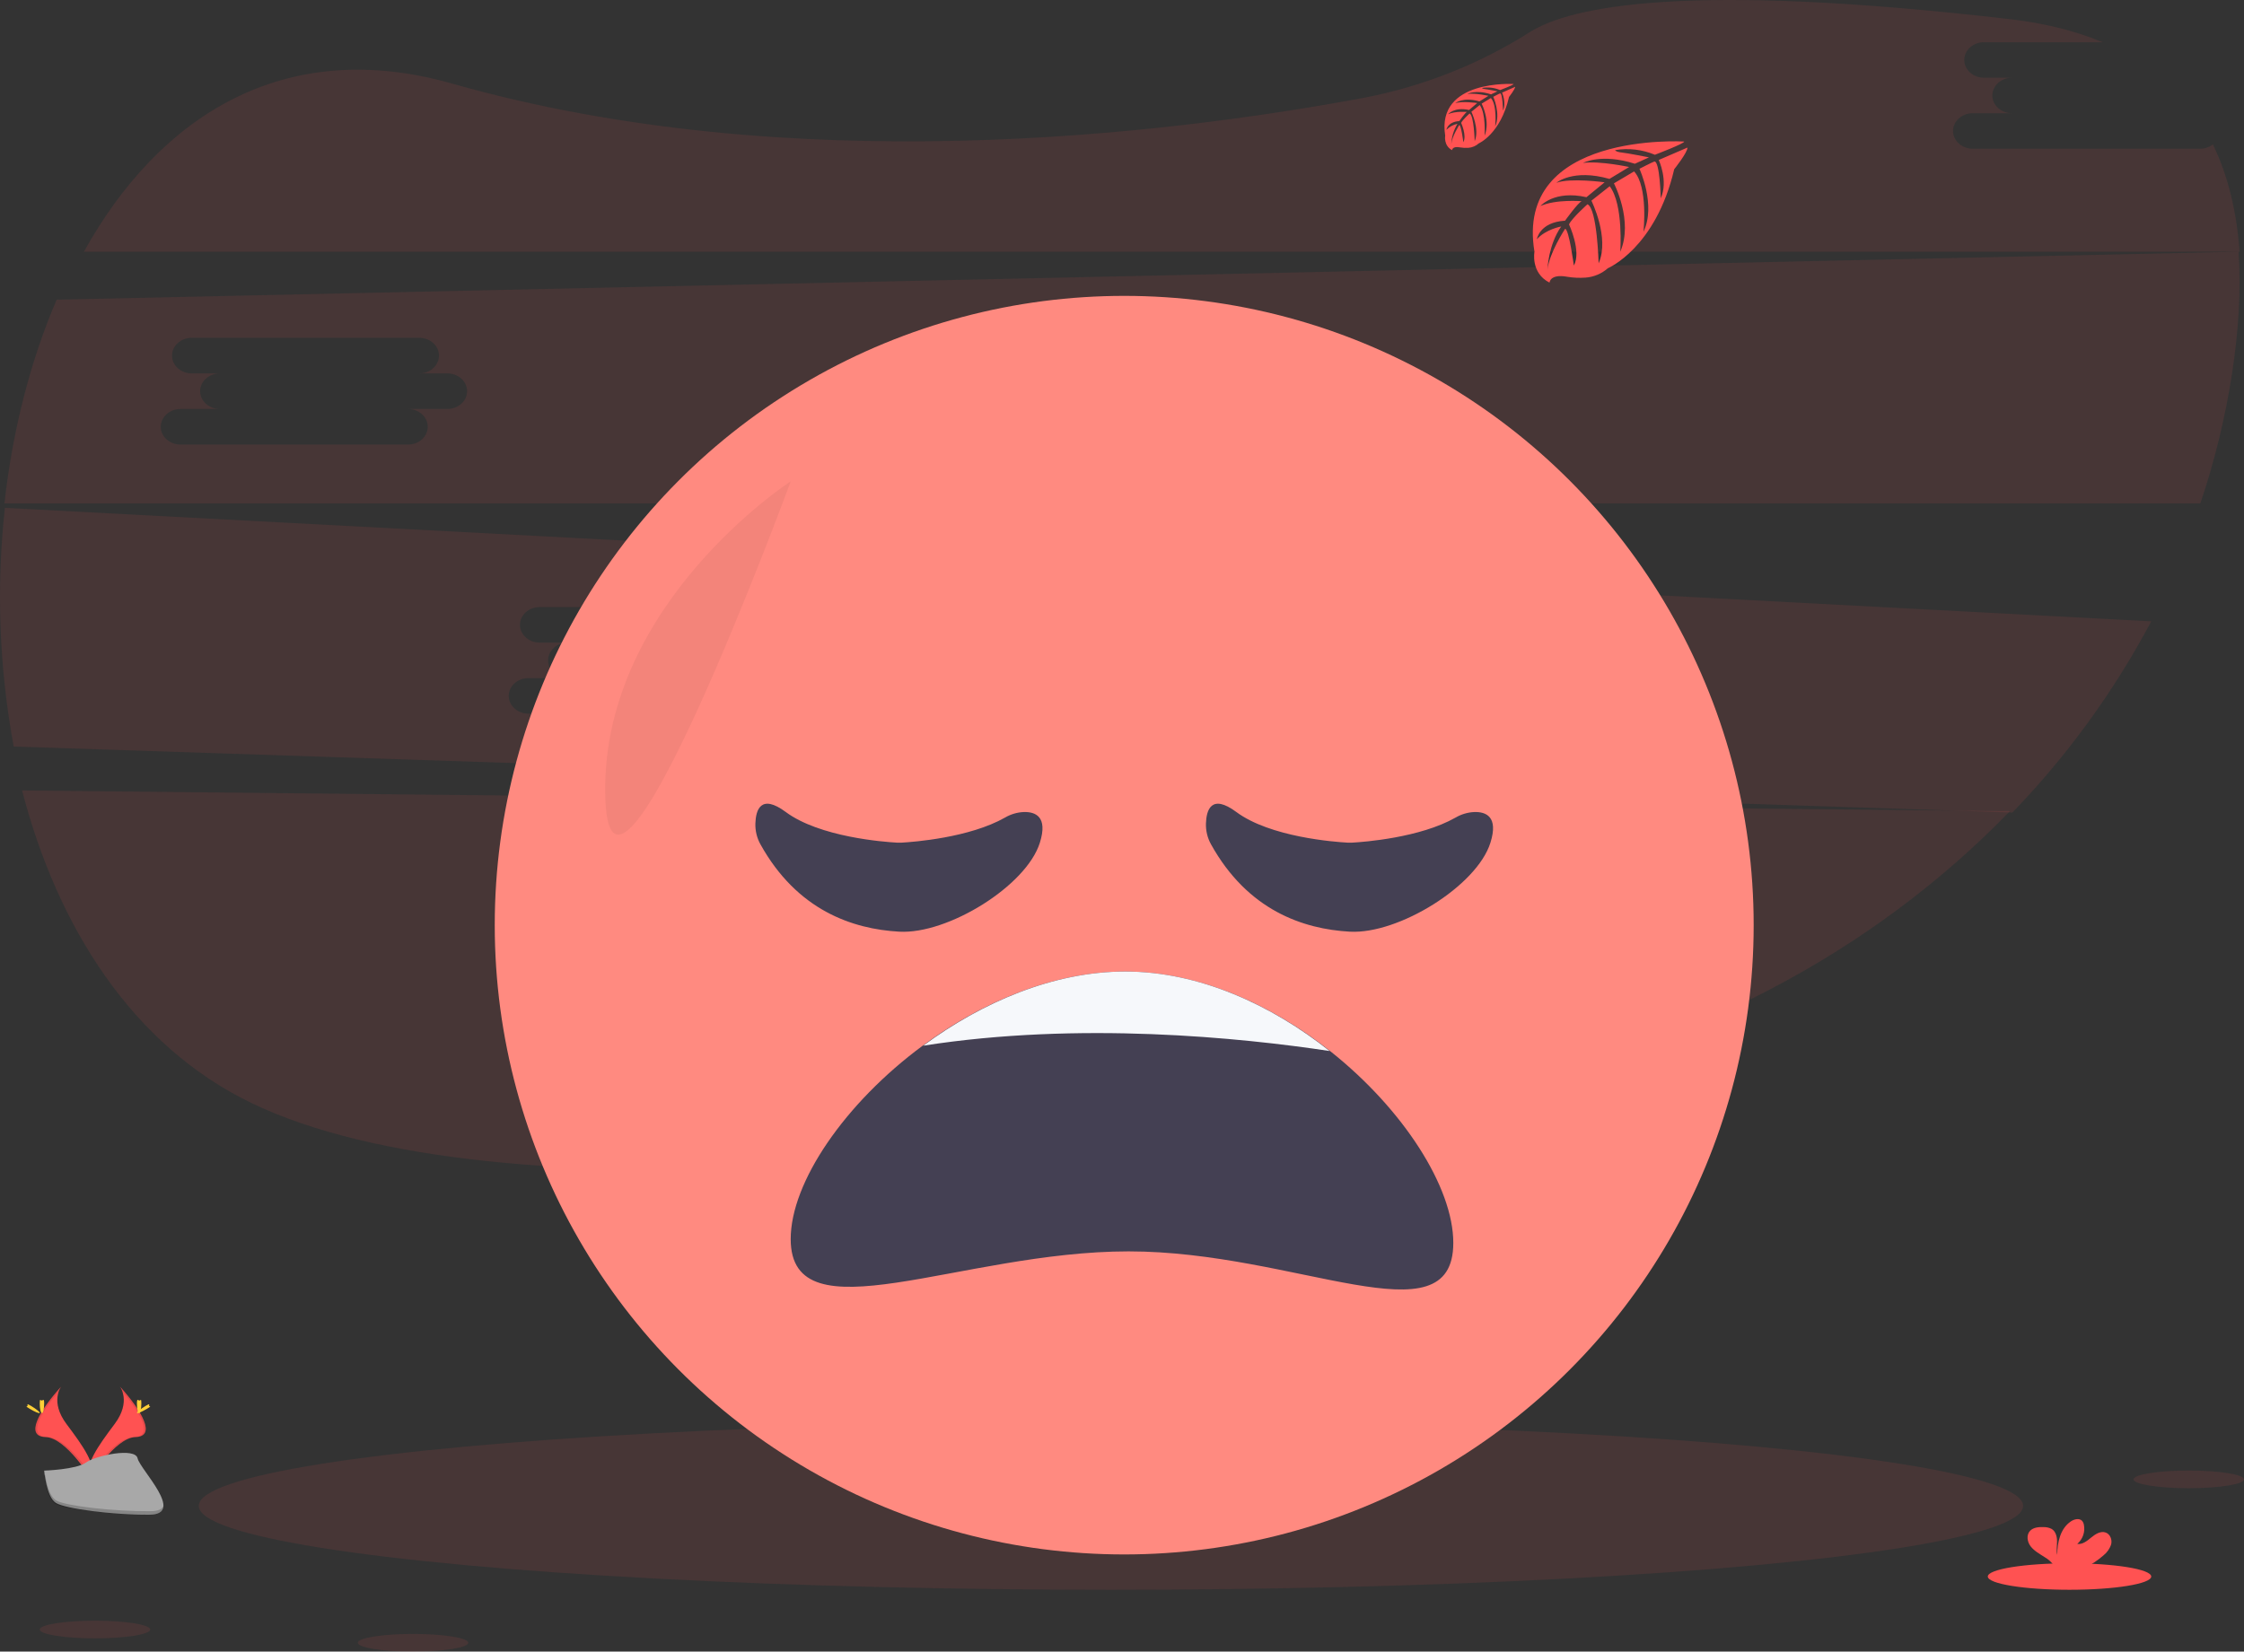 <?xml version="1.0" encoding="UTF-8"?>
<svg width="508px" height="374px" viewBox="0 0 508 374" version="1.1" xmlns="http://www.w3.org/2000/svg" xmlns:xlink="http://www.w3.org/1999/xlink">
    <rect x="0" y="0" width="508" height="374" fill="#333333" stroke="none"/>
    <title>undraw_feeling_blue_-4-b7q</title>
    <g id="🛠-OnTrack-Tools-screens" stroke="none" stroke-width="1" fill="none" fill-rule="evenodd">
        <g id="404" transform="translate(-343, -285)" fill-rule="nonzero">
            <g id="undraw_feeling_blue_-4-b7q" transform="translate(343, 285)">
                <path d="M5,179 C13.035,209.987 30.03,236.774 56.888,249.758 C112.722,276.743 238.641,262.826 332.619,246.85 C381.232,238.588 423.961,215.785 455,183.694 L5,179 Z" id="Path" fill="#FF5252" opacity="0.1"></path>
                <path d="M498.059,33.675 L446.578,33.675 C444.135,33.675 442.13,31.868 442.13,29.659 C442.13,27.45 444.135,25.638 446.578,25.638 L455.482,25.638 C453.034,25.638 451.035,23.83 451.035,21.616 C451.035,19.403 453.034,17.6 455.482,17.6 L449.127,17.6 C446.679,17.6 444.675,15.792 444.675,13.579 C444.675,11.365 446.679,9.562 449.127,9.562 L475.997,9.562 C470.035,7.058 463.065,5.278 455.034,4.342 C381.764,-4.157 355.605,1.464 346.378,7.243 C334.876,14.534 322.1,19.594 308.72,22.156 C263.515,30.581 178.976,40.717 102.352,18.928 C64.269,8.077 35.963,26.389 19,57 L507,57 C506.363,48.105 504.455,39.887 500.955,32.698 C500.125,33.337 499.106,33.681 498.059,33.675 L498.059,33.675 Z" id="Path" fill="#FF5252" opacity="0.1"></path>
                <path d="M1.109,115 C-0.87,133.018 -0.197,151.228 3.106,169.052 L455.563,184 C468.018,171.105 478.6,156.53 487,140.701 L1.109,115 Z M180.061,153.559 L171.152,153.559 C173.603,153.559 175.609,155.373 175.609,157.583 C175.609,159.794 173.603,161.603 171.152,161.603 L119.618,161.603 C117.173,161.603 115.166,159.794 115.166,157.583 C115.166,155.373 117.173,153.559 119.618,153.559 L128.532,153.559 C126.081,153.559 124.08,151.75 124.08,149.539 C124.08,147.329 126.081,145.515 128.532,145.515 L122.166,145.515 C119.715,145.515 117.709,143.706 117.709,141.495 C117.709,139.285 119.715,137.471 122.166,137.471 L173.7,137.471 C176.15,137.471 178.152,139.28 178.152,141.495 C178.152,143.71 176.15,145.515 173.7,145.515 L180.061,145.515 C182.511,145.515 184.513,147.324 184.513,149.539 C184.513,151.754 182.511,153.559 180.061,153.559 Z" id="Shape" fill="#FF5252" opacity="0.1"></path>
                <path d="M506.771,57 L12.83,67.861 C6.82,81.833 2.835,97.63 1,114 L498.117,114 C501.352,104.422 503.752,94.583 505.291,84.592 C506.775,74.974 507.367,65.67 506.771,57 Z M101.288,92.611 L92.38,92.611 C94.83,92.611 96.836,94.427 96.836,96.641 C96.836,98.855 94.83,100.671 92.38,100.671 L40.849,100.671 C38.403,100.671 36.397,98.855 36.397,96.641 C36.397,94.427 38.403,92.611 40.849,92.611 L49.762,92.611 C47.312,92.611 45.31,90.799 45.31,88.585 C45.31,86.371 47.312,84.555 49.762,84.555 L43.396,84.555 C40.946,84.555 38.94,82.743 38.94,80.529 C38.94,78.315 40.946,76.499 43.396,76.499 L94.927,76.499 C97.377,76.499 99.379,78.311 99.379,80.529 C99.379,82.748 97.377,84.555 94.927,84.555 L101.288,84.555 C103.738,84.555 105.74,86.371 105.74,88.585 C105.74,90.799 103.738,92.611 101.288,92.611 Z" id="Shape" fill="#FF5252" opacity="0.1"></path>
                <ellipse id="Oval" fill="#FF5252" opacity="0.1" cx="251.5" cy="341" rx="206.5" ry="19"></ellipse>
                <ellipse id="Oval" fill="#575A89" cx="375.5" cy="195" rx="4.5" ry="3"></ellipse>
                <circle id="Oval" fill="#FF8A80" cx="254.5" cy="209.5" r="142.5"></circle>
                <path d="M329,281.442 C329,304.015 293.527,283.37 255.497,283.37 C217.466,283.37 179,303.162 179,280.589 C179,267.718 191.26,249.817 208.848,236.816 L208.848,236.816 C222.099,227.017 238.372,220 254.718,220 C271.528,220 287.995,227.597 301.13,238.026 C317.709,251.175 329,268.844 329,281.442 Z" id="Path" fill="#444053"></path>
                <path d="M301,238 C280.846,234.959 244.394,231.252 209,236.792 C222.211,227.007 238.435,220 254.732,220 C271.487,220 287.904,227.586 301,238 Z" id="Path" fill="#F6F8FB"></path>
                <path d="M179,109 C179,109 136.656,136.415 137.002,179.299 C137.348,222.182 179,109 179,109 Z" id="Path" fill="#000000" opacity="0.05"></path>
                <path d="M381.271,32.05 C381.271,32.05 342.839,29.706 347.372,56.989 C347.372,56.989 346.459,61.808 350.786,64 C350.786,64 350.854,61.979 354.725,62.664 C356.104,62.897 357.506,62.966 358.901,62.867 C360.786,62.737 362.578,61.987 364.004,60.731 L364.004,60.731 C364.004,60.731 374.808,56.213 379.011,38.321 C379.011,38.321 382.12,34.418 381.996,33.419 L375.511,36.222 C375.511,36.222 377.724,40.962 375.967,44.901 C375.967,44.901 375.757,36.397 374.511,36.578 C374.26,36.619 371.142,38.219 371.142,38.219 C371.142,38.219 374.954,46.478 372.055,52.476 C372.055,52.476 373.146,42.303 369.928,38.816 L365.364,41.516 C365.364,41.516 369.819,50.044 366.797,57.003 C366.797,57.003 367.573,46.33 364.406,42.173 L360.266,45.443 C360.266,45.443 364.451,53.85 361.9,59.621 C361.9,59.621 361.567,47.195 359.371,46.256 C359.371,46.256 355.752,49.493 355.199,50.821 C355.199,50.821 358.066,56.92 356.29,60.139 C356.29,60.139 355.199,51.861 354.305,51.815 C354.305,51.815 350.699,57.299 350.32,61.064 C350.32,61.064 350.48,55.468 353.428,51.292 C353.428,51.292 349.941,51.898 347.91,54.192 C347.91,54.192 348.472,50.312 354.3,49.974 C354.3,49.974 357.281,45.812 358.079,45.563 C358.079,45.563 352.26,45.068 348.732,46.654 C348.732,46.654 351.835,42.996 359.143,44.656 L363.251,41.281 C363.251,41.281 355.592,40.217 352.342,41.392 C352.342,41.392 356.08,38.155 364.351,40.513 L368.801,37.817 C368.801,37.817 362.269,36.393 358.376,36.892 C358.376,36.892 362.484,34.649 370.102,37.082 L373.297,35.634 C373.297,35.634 368.509,34.682 367.108,34.534 C365.706,34.386 365.633,33.988 365.633,33.988 C368.674,33.487 371.792,33.854 374.639,35.047 C374.639,35.047 381.385,32.48 381.271,32.05 Z" id="Path" fill="#FF5252"></path>
                <path d="M342.649,19.024 C342.649,19.024 325.118,17.92 327.166,30.713 C327.166,30.713 326.756,32.973 328.726,34 C328.726,34 328.753,33.04 330.525,33.376 C331.154,33.484 331.794,33.516 332.43,33.472 C333.292,33.408 334.111,33.056 334.765,32.469 L334.765,32.469 C334.765,32.469 339.696,30.348 341.615,21.961 C341.615,21.961 343.036,20.132 342.999,19.662 L340.038,20.977 C340.038,20.977 341.052,23.199 340.254,25.046 C340.254,25.046 340.158,21.058 339.59,21.154 C339.475,21.154 338.049,21.922 338.049,21.922 C338.049,21.922 339.793,25.795 338.478,28.606 C338.478,28.606 338.977,23.837 337.509,22.201 L335.424,23.467 C335.424,23.467 337.459,27.469 336.079,30.732 C336.079,30.732 336.43,25.727 334.986,23.779 L333.095,25.31 C333.095,25.31 335.004,29.249 333.842,31.956 C333.842,31.956 333.69,26.13 332.684,25.689 C332.684,25.689 331.032,27.205 330.779,27.829 C330.779,27.829 332.089,30.708 331.277,32.201 C331.277,32.201 330.779,28.319 330.354,28.304 C330.354,28.304 328.707,30.871 328.537,32.623 C328.616,30.993 329.104,29.413 329.953,28.04 C329.004,28.227 328.128,28.699 327.434,29.398 C327.434,29.398 327.688,27.58 330.359,27.421 C330.359,27.421 331.72,25.473 332.084,25.353 C332.084,25.353 329.427,25.123 327.817,25.867 C327.817,25.867 329.233,24.149 332.573,24.907 L334.419,23.328 C334.419,23.328 330.922,22.848 329.436,23.376 C329.436,23.376 331.143,21.86 334.921,22.968 L336.951,21.701 C336.951,21.701 333.971,21.034 332.19,21.274 C332.19,21.274 334.068,20.224 337.546,21.366 L339,20.684 C339,20.684 336.813,20.238 336.176,20.171 C335.54,20.104 335.498,19.916 335.498,19.916 C336.883,19.677 338.305,19.843 339.604,20.396 C339.604,20.396 342.699,19.225 342.649,19.024 Z" id="Path" fill="#FF5252"></path>
                <ellipse id="Oval" fill="#FF5252" opacity="0.1" cx="495.5" cy="335" rx="12.5" ry="2"></ellipse>
                <ellipse id="Oval" fill="#FF5252" opacity="0.1" cx="21.5" cy="369" rx="12.5" ry="2"></ellipse>
                <ellipse id="Oval" fill="#FF5252" opacity="0.1" cx="93.5" cy="372" rx="12.5" ry="2"></ellipse>
                <ellipse id="Oval" fill="#FF5252" cx="468.5" cy="357" rx="18.5" ry="3"></ellipse>
                <path d="M476.17,352.226 C477.017,351.561 477.635,350.665 477.943,349.656 C478.169,348.64 477.717,347.415 476.705,347.042 C475.569,346.625 474.355,347.384 473.436,348.147 C472.517,348.911 471.46,349.78 470.255,349.621 C471.516,348.523 472.084,346.87 471.751,345.267 C471.698,344.94 471.555,344.633 471.335,344.379 C470.703,343.731 469.562,344.006 468.805,344.517 C466.404,346.141 465.734,349.274 465.72,352.097 C465.48,351.081 465.683,350.02 465.679,348.99 C465.674,347.961 465.374,346.771 464.46,346.225 C463.892,345.934 463.256,345.79 462.613,345.808 C461.532,345.768 460.332,345.87 459.593,346.629 C458.67,347.575 458.914,349.155 459.713,350.18 C460.512,351.205 461.722,351.871 462.834,352.586 C463.73,353.097 464.494,353.797 465.069,354.632 C465.137,354.749 465.192,354.872 465.236,355 L472,355 C473.514,354.26 474.916,353.327 476.17,352.226 L476.17,352.226 Z" id="Path" fill="#FF5252"></path>
                <path d="M27.162,314 C27.162,314 29.76,317.369 25.96,322.445 C22.16,327.521 19.027,331.828 20.281,335 C20.281,335 26.012,325.551 30.693,325.415 C35.373,325.279 32.292,319.682 27.162,314 Z" id="Path" fill="#FF5252"></path>
                <path d="M27.087,314 C27.315,314.325 27.495,314.68 27.623,315.055 C32.226,320.353 34.676,325.299 30.255,325.421 C26.13,325.539 21.163,332.759 20,334.583 C20.041,334.724 20.089,334.863 20.144,335 C20.144,335 25.938,325.557 30.671,325.421 C35.403,325.285 32.274,319.678 27.087,314 Z" id="Path" fill="#000000" opacity="0.1"></path>
                <path d="M32,317.79 C32,319.011 31.772,320 31.496,320 C31.22,320 31,319.035 31,317.79 C31,316.545 31.276,317.144 31.559,317.144 C31.843,317.144 32,316.57 32,317.79 Z" id="Path" fill="#FFD037"></path>
                <path d="M33.28,319.008 C32.111,319.714 31.096,320.139 31.006,319.958 C30.917,319.778 31.796,319.066 32.964,318.361 C34.132,317.655 33.669,318.168 33.758,318.361 C33.848,318.553 34.469,318.303 33.28,319.008 Z" id="Path" fill="#FFD037"></path>
                <path d="M13.842,314 C13.842,314 11.243,317.369 15.039,322.445 C18.835,327.521 21.974,331.828 20.719,335 C20.719,335 14.982,325.551 10.306,325.415 C5.629,325.279 8.706,319.682 13.842,314 Z" id="Path" fill="#FF5252"></path>
                <path d="M13.915,314 C13.685,314.324 13.504,314.68 13.379,315.055 C8.773,320.353 6.317,325.299 10.746,325.421 C14.868,325.539 19.841,332.759 21,334.583 C20.961,334.724 20.915,334.863 20.861,335 C20.861,335 15.059,325.557 10.329,325.421 C5.599,325.285 8.721,319.678 13.915,314 Z" id="Path" fill="#000000" opacity="0.1"></path>
                <path d="M9,317.79 C9,319.011 9.222,320 9.5,320 C9.778,320 10,319.035 10,317.79 C10,316.545 9.722,317.144 9.444,317.144 C9.167,317.144 9,316.57 9,317.79 Z" id="Path" fill="#FFD037"></path>
                <path d="M6.71,319.008 C7.881,319.714 8.904,320.139 8.994,319.958 C9.083,319.778 8.202,319.066 7.031,318.361 C5.86,317.655 6.319,318.168 6.235,318.361 C6.15,318.553 5.538,318.303 6.71,319.008 Z" id="Path" fill="#FFD037"></path>
                <path d="M10,333.016 C10,333.016 17.254,332.789 19.446,331.195 C21.637,329.601 30.606,327.703 31.149,330.229 C31.693,332.755 42.05,342.93 33.86,342.998 C25.671,343.065 14.832,341.689 12.65,340.332 C10.468,338.975 10,333.016 10,333.016 Z" id="Path" fill="#A8A8A8"></path>
                <path d="M34.008,342.207 C25.814,342.268 14.971,341.031 12.788,339.81 C11.125,338.881 10.463,335.542 10.241,334 L10,334 C10,334 10.472,339.38 12.641,340.601 C14.81,341.821 25.668,343.059 33.861,342.998 C36.224,342.998 37.041,342.203 36.998,341.061 C36.668,341.76 35.77,342.194 34.008,342.207 Z" id="Path" fill="#000000" opacity="0.2"></path>
                <path d="M204.102,190.815 C206.796,190.664 219.474,189.713 227.527,185.133 C228.821,184.374 230.282,183.945 231.781,183.883 C234.341,183.81 237.287,184.876 235.401,190.843 C232.345,200.603 214.601,211.584 203.588,210.976 C192.998,210.39 180.434,206.135 172.138,191.172 C171.343,189.733 170.952,188.107 171.005,186.464 C171.101,183.444 172.202,179.66 177.888,183.879 C185.569,189.575 200.142,190.655 203.065,190.815 C203.411,190.834 203.757,190.834 204.102,190.815 L204.102,190.815 Z" id="Path" fill="#444053"></path>
                <path d="M306.102,190.815 C308.796,190.664 321.474,189.713 329.527,185.133 C330.821,184.374 332.282,183.945 333.781,183.883 C336.341,183.81 339.287,184.876 337.401,190.843 C334.345,200.603 316.601,211.584 305.588,210.976 C294.998,210.39 282.434,206.135 274.138,191.172 C273.343,189.733 272.952,188.107 273.005,186.464 C273.101,183.444 274.202,179.66 279.888,183.879 C287.569,189.575 302.142,190.655 305.065,190.815 C305.411,190.834 305.757,190.834 306.102,190.815 L306.102,190.815 Z" id="Path" fill="#444053"></path>
            </g>
        </g>
    </g>
</svg>
